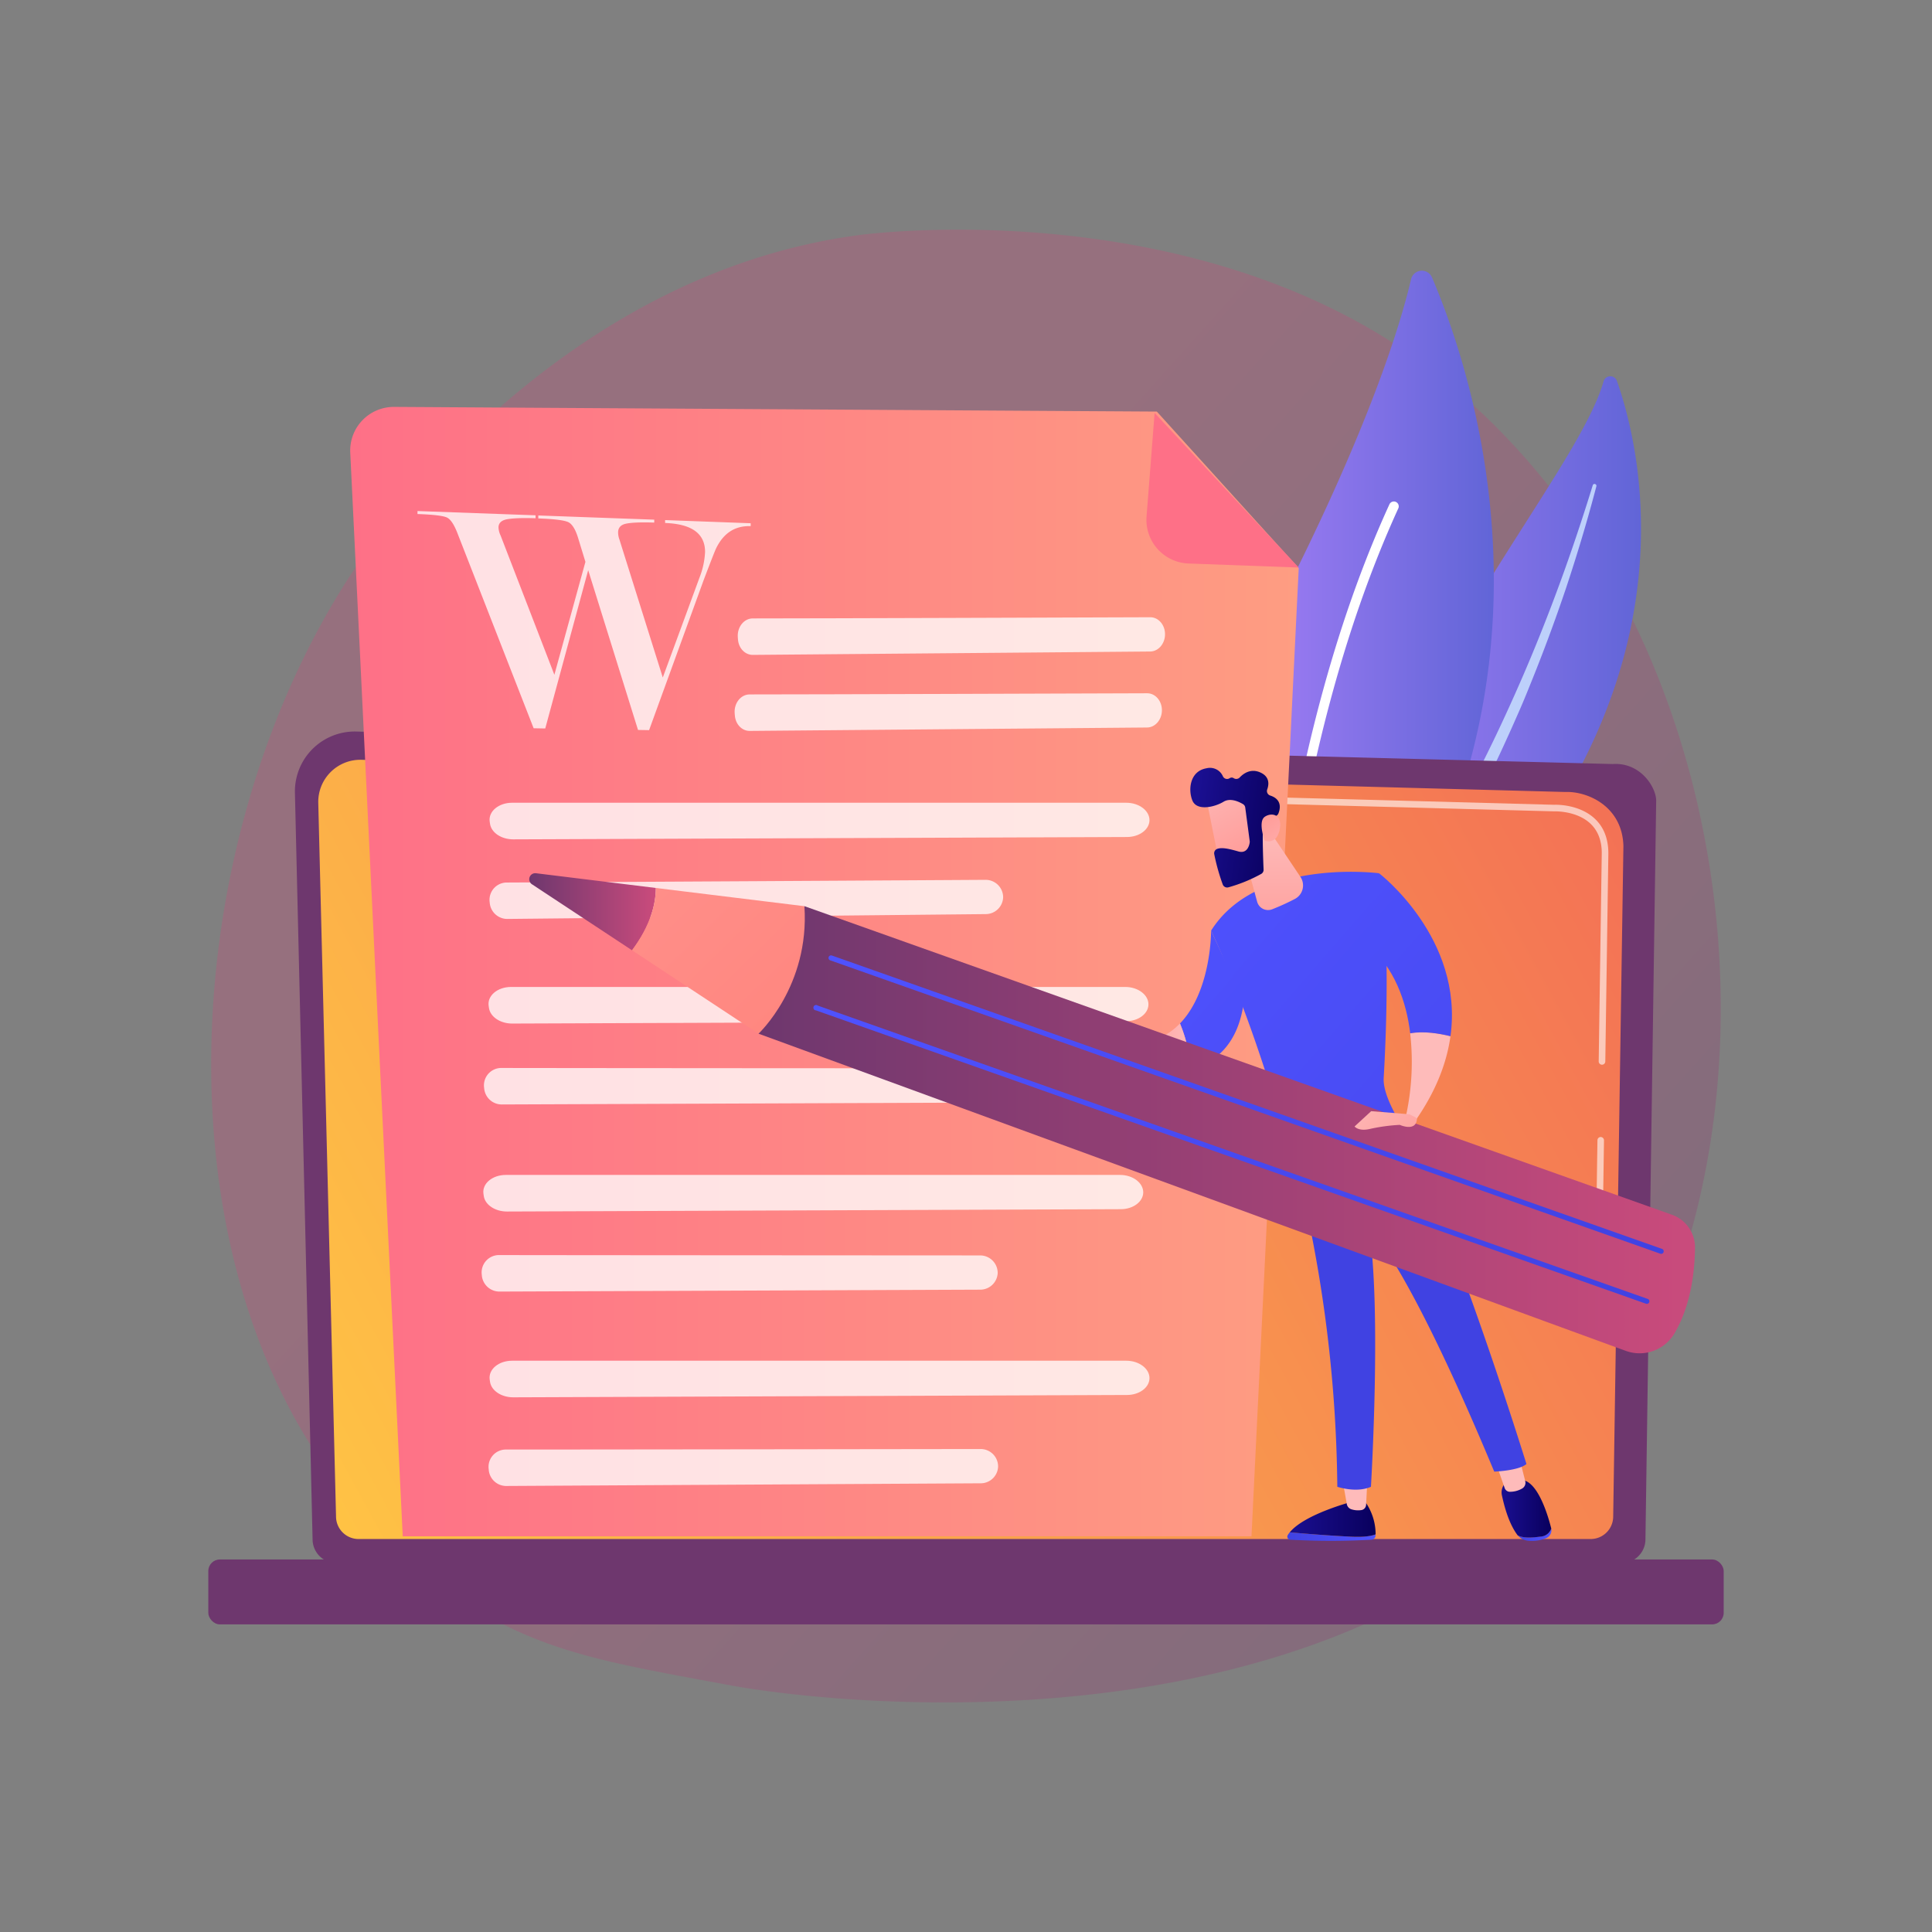 <svg id="Layer_1" data-name="Layer 1" xmlns="http://www.w3.org/2000/svg" xmlns:xlink="http://www.w3.org/1999/xlink" viewBox="0 0 720 720"><rect x="0" y="0" width="720" height="720" fill="#808080" stroke="none"/><defs><style>.cls-1{opacity:0.3;fill:url(#Degradado_sin_nombre_8);}.cls-2{fill:url(#linear-gradient);}.cls-3{fill:#bdd0fb;}.cls-4{fill:url(#linear-gradient-2);}.cls-11,.cls-5{fill:#fff;}.cls-6{fill:#6e376e;}.cls-7{fill:url(#linear-gradient-3);}.cls-8{opacity:0.6;}.cls-9{fill:url(#Degradado_sin_nombre_13);}.cls-10{fill:url(#Degradado_sin_nombre_13-2);}.cls-11,.cls-12{opacity:0.78;}.cls-13{fill:url(#linear-gradient-4);}.cls-14{fill:url(#linear-gradient-5);}.cls-15{fill:url(#linear-gradient-6);}.cls-16{fill:url(#linear-gradient-7);}.cls-17{fill:url(#linear-gradient-8);}.cls-18{fill:url(#linear-gradient-9);}.cls-19{fill:url(#linear-gradient-10);}.cls-20{fill:url(#linear-gradient-11);}.cls-21{fill:url(#linear-gradient-12);}.cls-22{fill:url(#linear-gradient-13);}.cls-23{fill:url(#linear-gradient-14);}.cls-24{fill:url(#linear-gradient-15);}.cls-25{fill:url(#linear-gradient-16);}.cls-26{fill:url(#linear-gradient-17);}.cls-27{fill:url(#linear-gradient-18);}.cls-28{fill:url(#linear-gradient-19);}.cls-29{fill:url(#linear-gradient-20);}.cls-30{fill:url(#linear-gradient-21);}.cls-31{fill:url(#Degradado_sin_nombre_8-2);}.cls-32{fill:url(#Degradado_sin_nombre_8-3);}.cls-33{fill:url(#linear-gradient-22);}.cls-34{fill:url(#linear-gradient-23);}.cls-35{fill:url(#linear-gradient-24);}.cls-36{fill:url(#linear-gradient-25);}</style><linearGradient id="Degradado_sin_nombre_8" x1="718.39" y1="695.83" x2="283.85" y2="306.03" gradientUnits="userSpaceOnUse"><stop offset="0" stop-color="#6e376e"/><stop offset="1" stop-color="#ca4b7c"/></linearGradient><linearGradient id="linear-gradient" x1="490.57" y1="315.8" x2="611.53" y2="315.8" gradientUnits="userSpaceOnUse"><stop offset="0" stop-color="#aa80f9"/><stop offset="1" stop-color="#6165d7"/></linearGradient><linearGradient id="linear-gradient-2" x1="452.03" y1="252.54" x2="556.71" y2="252.54" xlink:href="#linear-gradient"/><linearGradient id="linear-gradient-3" x1="111.28" y1="564.71" x2="615.77" y2="290.93" gradientUnits="userSpaceOnUse"><stop offset="0" stop-color="#ffc444"/><stop offset="1" stop-color="#f36f56"/></linearGradient><linearGradient id="Degradado_sin_nombre_13" x1="130.51" y1="362.09" x2="483.95" y2="362.09" gradientUnits="userSpaceOnUse"><stop offset="0" stop-color="#fe7087"/><stop offset="1" stop-color="#fe9d82"/></linearGradient><linearGradient id="Degradado_sin_nombre_13-2" x1="509.54" y1="126.29" x2="628.48" y2="-1.89" xlink:href="#Degradado_sin_nombre_13"/><linearGradient id="linear-gradient-4" x1="-6658.88" y1="572.65" x2="-6625.98" y2="572.65" gradientTransform="matrix(-1, 0, 0, 1, -6146.26, 0)" gradientUnits="userSpaceOnUse"><stop offset="0" stop-color="#4f52ff"/><stop offset="1" stop-color="#4042e2"/></linearGradient><linearGradient id="linear-gradient-5" x1="-6658.88" y1="566.2" x2="-6626.91" y2="566.2" gradientTransform="matrix(-1, 0, 0, 1, -6146.26, 0)" gradientUnits="userSpaceOnUse"><stop offset="0" stop-color="#09005d"/><stop offset="1" stop-color="#1a0f91"/></linearGradient><linearGradient id="linear-gradient-6" x1="513.93" y1="549.67" x2="574.43" y2="503.86" gradientUnits="userSpaceOnUse"><stop offset="0" stop-color="#febbba"/><stop offset="1" stop-color="#ff928e"/></linearGradient><linearGradient id="linear-gradient-7" x1="-6724.46" y1="571.94" x2="-6711.86" y2="571.94" xlink:href="#linear-gradient-4"/><linearGradient id="linear-gradient-8" x1="-6724.37" y1="562.24" x2="-6705.87" y2="562.24" xlink:href="#linear-gradient-5"/><linearGradient id="linear-gradient-9" x1="567.78" y1="545.94" x2="622.13" y2="506.29" xlink:href="#linear-gradient-6"/><linearGradient id="linear-gradient-10" x1="627.91" y1="290.01" x2="542.8" y2="453.05" gradientTransform="matrix(1, 0, 0, 1, 0, 0)" xlink:href="#linear-gradient-4"/><linearGradient id="linear-gradient-11" x1="-6575.48" y1="318.29" x2="-6829.36" y2="539.11" xlink:href="#linear-gradient-4"/><linearGradient id="linear-gradient-12" x1="-6677.43" y1="508.47" x2="-6672.13" y2="497.85" gradientTransform="matrix(-1, 0, 0, 1, -6146.26, 0)" gradientUnits="userSpaceOnUse"><stop offset="0" stop-color="#53d8ff"/><stop offset="1" stop-color="#3840f7"/></linearGradient><linearGradient id="linear-gradient-13" x1="-6699.29" y1="419.28" x2="-6738.71" y2="454.19" gradientTransform="matrix(-1, 0, 0, 1, -6146.26, 0)" xlink:href="#linear-gradient-6"/><linearGradient id="linear-gradient-14" x1="-6596.65" y1="294.89" x2="-6849.39" y2="514.71" xlink:href="#linear-gradient-4"/><linearGradient id="linear-gradient-15" x1="-6556.92" y1="340.57" x2="-6809.66" y2="560.39" xlink:href="#linear-gradient-4"/><linearGradient id="linear-gradient-16" x1="-6590.11" y1="391.35" x2="-6559.06" y2="391.35" gradientTransform="matrix(-1, 0, 0, 1, -6146.26, 0)" xlink:href="#linear-gradient-6"/><linearGradient id="linear-gradient-17" x1="-6620.29" y1="308.38" x2="-6620.63" y2="366.36" gradientTransform="matrix(-1, 0, 0, 1, -6146.26, 0)" xlink:href="#linear-gradient-6"/><linearGradient id="linear-gradient-18" x1="-6891.1" y1="1268.62" x2="-6919.64" y2="1306.38" gradientTransform="matrix(-0.99, -0.14, -0.14, 0.99, -6183.75, -1940.76)" xlink:href="#linear-gradient-6"/><linearGradient id="linear-gradient-19" x1="-6912.9" y1="1277.73" x2="-6878.81" y2="1277.73" gradientTransform="matrix(-0.99, -0.14, -0.14, 0.99, -6183.75, -1940.76)" xlink:href="#linear-gradient-5"/><linearGradient id="linear-gradient-20" x1="-6932.9" y1="1298.52" x2="-6910.01" y2="1275.04" gradientTransform="matrix(-0.99, -0.14, -0.14, 0.99, -6183.75, -1940.76)" xlink:href="#linear-gradient-6"/><linearGradient id="linear-gradient-21" x1="-6562.36" y1="387.71" x2="-6551.24" y2="387.71" gradientTransform="matrix(-1, 0, 0, 1, -6146.26, 0)" xlink:href="#linear-gradient-6"/><linearGradient id="Degradado_sin_nombre_8-2" x1="282.67" y1="421.03" x2="631.69" y2="421.03" xlink:href="#Degradado_sin_nombre_8"/><linearGradient id="Degradado_sin_nombre_8-3" x1="197.23" y1="339.78" x2="244.41" y2="339.78" xlink:href="#Degradado_sin_nombre_8"/><linearGradient id="linear-gradient-22" x1="-6368.01" y1="298.74" x2="-6596.72" y2="533.79" gradientTransform="matrix(-1, 0, 0, 1, -6146.26, 0)" gradientUnits="userSpaceOnUse"><stop offset="0" stop-color="#ff928e"/><stop offset="1" stop-color="#fe7062"/></linearGradient><linearGradient id="linear-gradient-23" x1="-6507.48" y1="305.6" x2="-6713.88" y2="517.72" xlink:href="#linear-gradient-4"/><linearGradient id="linear-gradient-24" x1="-6502.14" y1="324.24" x2="-6708.55" y2="536.36" xlink:href="#linear-gradient-4"/><linearGradient id="linear-gradient-25" x1="-6648.45" y1="405.63" x2="-6687.87" y2="440.54" gradientTransform="matrix(-1, 0, 0, 1, -6146.26, 0)" xlink:href="#linear-gradient-6"/></defs><title>vector [Recovered]</title><path class="cls-1" d="M573.59,560.91c-14.65,15.09-17.72,17.26-27.75,24-97.83,65.33-239.4,49.54-274,43.1-55.79-10.38-83.19-14.05-123.64-50.6C56.29,494.31,60.76,321,131,213.71,139.34,201,208.26,102.23,320.34,87.58c2.74-.36,132.58-17.5,220.19,55.9A260.94,260.94,0,0,1,592,201.84C660.39,307.52,660.61,471.2,573.59,560.91Z"/><path class="cls-2" d="M597.6,142.15a2.61,2.61,0,0,1,5-.12c8.5,24.25,24.13,91.73-28.28,168.22-65.75,96-63.85,144.44-49.14,181.06,0,0-30.91-29.7-34.14-79.56C483.08,289.31,585.2,185.39,597.6,142.15Z"/><path class="cls-3" d="M593.61,180.73c-3.85,12.48-8,24.89-12.49,37.12s-9.33,24.38-14.55,36.32-10.75,23.76-16.73,35.33S537.49,312.44,531,323.8s-13,22.82-18.33,35a132.66,132.66,0,0,0-10.94,38.35c-.38,3.31-.7,6.65-.82,10s-.22,6.65-.19,10a137.52,137.52,0,0,0,13.36,58,2.52,2.52,0,0,0,4.6-2.07h0c-1.28-3-2.53-5.93-3.64-8.94-.57-1.5-1.08-3-1.62-4.54s-1-3-1.46-4.58a133.6,133.6,0,0,1-4.18-18.75,145.76,145.76,0,0,1-.53-38.36,128.05,128.05,0,0,1,3.8-18.78,143.3,143.3,0,0,1,6.53-18.1c5.13-11.82,11.5-23.19,17.84-34.63s12.6-23,18.39-34.77q4.37-8.82,8.41-17.8c1.37-3,2.68-6,4-9s2.55-6,3.79-9.08q7.43-18.23,13.7-36.87c4.12-12.44,7.91-25,11.21-37.66a.68.68,0,0,0-.49-.83A.67.67,0,0,0,593.61,180.73Z"/><path class="cls-4" d="M478.82,402.2a6.58,6.58,0,0,1-10.73-1.95c-10.35-23.55-33.59-92.78,7-171.77,34.24-66.71,46.47-106.14,50.78-124.42a4.12,4.12,0,0,1,7.8-.67C550.87,143.68,596,280.57,478.82,402.2Z"/><path class="cls-5" d="M473,399.66a1.37,1.37,0,0,1-.35,0,1.81,1.81,0,0,1-1.77-1.87c0-1.13,3.52-115,46.94-209.89a1.82,1.82,0,0,1,3.31,1.51c-43.11,94.21-46.59,207.35-46.62,208.48A1.81,1.81,0,0,1,473,399.66Z"/><path class="cls-6" d="M116.49,573.66a8.87,8.87,0,0,0,8.86,8.85h479a8.87,8.87,0,0,0,8.86-8.85l4-275.27c0-4.87-5.74-14.37-16.25-13.66L132.82,272.62a22.32,22.32,0,0,0-22.91,22.83Z"/><path class="cls-7" d="M125.23,565.17a8.41,8.41,0,0,0,8.38,8.38h459.2a8.4,8.4,0,0,0,8.38-8.38L605,315.27c-.44-15-13.62-20.44-21.62-20.12l-448.67-12a15.7,15.7,0,0,0-16.1,16.06Z"/><g class="cls-8"><path class="cls-5" d="M596.23,446.45h0a1.22,1.22,0,0,1-1.21-1.24l.3-20.27a1.23,1.23,0,0,1,1.23-1.21h0a1.24,1.24,0,0,1,1.21,1.25l-.3,20.26A1.22,1.22,0,0,1,596.23,446.45Z"/><path class="cls-5" d="M597,396.79h0a1.23,1.23,0,0,1-1.21-1.25l1.14-77.62c0-4.61-1.42-8.29-4.16-10.91-5.11-4.9-13.23-4.65-13.57-4.64l-143.41-3.84a1.23,1.23,0,0,1-1.19-1.26,1.18,1.18,0,0,1,1.26-1.2l143.32,3.85c.89-.05,9.53-.2,15.29,5.31,3.24,3.1,4.89,7.38,4.92,12.7l-1.14,77.65A1.23,1.23,0,0,1,597,396.79Z"/></g><rect class="cls-6" x="77.63" y="581.18" width="564.74" height="24.19" rx="4.3" ry="4.3" transform="translate(720 1186.54) rotate(180)"/><path class="cls-9" d="M431.12,153.38l-284.24-1.74a16.27,16.27,0,0,0-16.35,17.08l19.56,403.83h316.3L484,211.75Z"/><path class="cls-10" d="M442.94,210a16.28,16.28,0,0,1-15.65-17.54l3-38.57L484,211.51Z"/><path class="cls-11" d="M280.5,230.47c25.51,0,123.47-.36,148.2-.44,3.12,0,5.6,3,5.47,6.58h0c-.11,3.43-2.56,6.16-5.53,6.19l-148.13,1.26c-2.86,0-5.24-2.47-5.49-5.75l-.06-.83C274.67,233.73,277.24,230.47,280.5,230.47Z"/><path class="cls-11" d="M279.34,258.79c25.51,0,123.46-.35,148.2-.43,3.12,0,5.6,3,5.47,6.57h0c-.12,3.43-2.56,6.17-5.53,6.19l-148.14,1.27c-2.85,0-5.23-2.47-5.48-5.75l-.07-.83C273.5,262.05,276.07,258.8,279.34,258.79Z"/><path class="cls-11" d="M190.85,299.16c39.41,0,190.68,0,228.88,0,4.82,0,8.73,3,8.65,6.59h0c-.09,3.43-3.78,6.16-8.37,6.18l-228.75.87c-4.41,0-8.15-2.48-8.64-5.77l-.12-.83C181.94,302.41,185.81,299.16,190.85,299.16Z"/><path class="cls-11" d="M189,328.89c30.67-.14,148.43-.81,178.16-1a6.52,6.52,0,0,1,6.68,6.56h0a6.5,6.5,0,0,1-6.55,6.21l-178.07,1.8a6.56,6.56,0,0,1-6.68-5.73l-.09-.83A6.45,6.45,0,0,1,189,328.89Z"/><path class="cls-11" d="M190.46,367.81c39.41,0,190.69,0,228.89,0,4.81,0,8.73,3,8.64,6.59h0c-.08,3.43-3.78,6.16-8.36,6.18l-228.76.87c-4.41,0-8.15-2.48-8.64-5.77l-.12-.83C181.55,371.06,185.42,367.81,190.46,367.81Z"/><path class="cls-11" d="M187,398c30.81.06,149.12.12,179,.13a6.54,6.54,0,0,1,6.68,6.59h0a6.53,6.53,0,0,1-6.63,6.18l-178.91.7a6.58,6.58,0,0,1-6.68-5.77l-.09-.83A6.48,6.48,0,0,1,187,398Z"/><path class="cls-11" d="M188.52,437.86c39.41,0,190.68,0,228.88,0,4.82,0,8.73,3,8.65,6.59h0c-.09,3.44-3.78,6.17-8.37,6.18l-228.75.87c-4.41,0-8.15-2.48-8.64-5.76l-.12-.83C179.61,441.11,183.48,437.86,188.52,437.86Z"/><path class="cls-11" d="M186.14,467.73c30.82.06,149.13.11,179,.13a6.53,6.53,0,0,1,6.67,6.59h0a6.51,6.51,0,0,1-6.62,6.17l-178.91.71a6.6,6.6,0,0,1-6.69-5.77l-.08-.83A6.47,6.47,0,0,1,186.14,467.73Z"/><path class="cls-11" d="M190.85,507.1c39.41,0,190.68,0,228.88,0,4.82,0,8.73,3,8.65,6.59h0c-.09,3.43-3.78,6.17-8.37,6.18l-228.75.87c-4.41,0-8.15-2.48-8.64-5.76l-.12-.83C181.94,510.35,185.81,507.1,190.85,507.1Z"/><path class="cls-11" d="M188.62,540.2c30.43,0,147.25-.15,176.75-.19a6.49,6.49,0,0,1,6.59,6.58h0a6.47,6.47,0,0,1-6.53,6.19l-176.65,1a6.53,6.53,0,0,1-6.61-5.76l-.08-.83A6.44,6.44,0,0,1,188.62,540.2Z"/><g class="cls-12"><path class="cls-5" d="M219.2,212.48l-16,59-4.33-.08L170.59,199q-1.93-5.11-4-6.12c-1.34-.66-5-1.1-11-1.32v-1.11l44,1.59v1.1c-5.2-.18-8.8,0-10.81.41s-3,1.47-3,3a7.49,7.49,0,0,0,.77,3l20.05,51.92,11.57-42.09-2.7-8.8c-1-3.31-2.25-5.31-3.7-6s-5.17-1.17-11.16-1.38v-1.1l43.21,1.56v1.09c-5.06-.18-8.57,0-10.53.41s-2.94,1.54-2.94,3.24a7.79,7.79,0,0,0,.5,2.69L247,252.49l13.68-37.22a30,30,0,0,0,2.08-9.58q0-10.26-14.89-10.79v-1.08L279.76,195v1.08q-8.72-.31-12.91,8.32-.63,1.31-4.57,11.66L241.9,272.1l-4.13-.07Z"/></g><path class="cls-13" d="M480.65,571.06c5.63.49,15.41,1.28,23.12,1.62,4.64.2,7.31-.25,8.85-.87,0,.18,0,.34,0,.49a1.6,1.6,0,0,1-1.51,1.51,272.11,272.11,0,0,1-30.29,0,1.14,1.14,0,0,1-.92-1.71A8.19,8.19,0,0,1,480.65,571.06Z"/><path class="cls-14" d="M503.77,572.68c-7.71-.34-17.49-1.13-23.12-1.62,5.54-6.8,23.12-11.38,23.12-11.38h5a20.88,20.88,0,0,1,3.88,12.13C511.08,572.43,508.41,572.88,503.77,572.68Z"/><path class="cls-15" d="M509.58,551.57l-.47,9.2a2.1,2.1,0,0,1-1.79,2,8.19,8.19,0,0,1-3.73-.31,2.48,2.48,0,0,1-1.67-1.91l-1.61-9Z"/><path class="cls-16" d="M574.1,572.61a4.47,4.47,0,0,0,4-3v0A3.18,3.18,0,0,1,576,573.3a14.07,14.07,0,0,1-5.93.93,5.91,5.91,0,0,1-4.44-2.05l0,0C567.43,573.07,570,573.18,574.1,572.61Z"/><path class="cls-17" d="M562.57,551.51h4.1c6.24-.12,10.16,13,11.44,18.13a4.47,4.47,0,0,1-4,3c-4.08.57-6.67.46-8.51-.45-3.37-4.44-5-10.93-5.84-14.72A5.17,5.17,0,0,1,562.57,551.51Z"/><path class="cls-18" d="M566.14,543l2.28,9a2.47,2.47,0,0,1-1.28,2.79,8.83,8.83,0,0,1-4.71,1.14,2.07,2.07,0,0,1-1.68-1.37l-3.33-9.52Z"/><path class="cls-19" d="M568.86,545.59c-2.84,2.51-12,2.84-12,2.84-33.16-79.58-46.72-90.89-46.72-90.89,4.79,30,.77,96.54.77,96.54-5.47,2.42-12.53,0-12.53,0a512.36,512.36,0,0,0-16.93-125.87c22.41-.5,34.33-8.17,38.22-11.25C538.31,447.08,568.86,545.59,568.86,545.59Z"/><path class="cls-20" d="M513.94,325.44c4.24,21.16,2.72,59,1.72,76.3-.28,4.86,3.11,11.59,5.85,16.18a1.43,1.43,0,0,1-.58,2c-4.59,2.36-20.12,9.67-38.13,10.58a2.59,2.59,0,0,1-2.59-1.92c-13.35-49.88-28.87-81.75-28.87-81.75C468.47,319.5,513.94,325.44,513.94,325.44Z"/><path class="cls-21" d="M507.84,455.66a1.06,1.06,0,0,0,.9-1.61,33.31,33.31,0,0,0-13.14-11.42,1.07,1.07,0,0,0-.93,1.92,31.74,31.74,0,0,1,12.26,10.6A1.06,1.06,0,0,0,507.84,455.66Z"/><path class="cls-22" d="M540.55,386.16c-1.37,9.86-5.39,20.61-13.44,32L524,415.7a94.42,94.42,0,0,0,1.53-30.61C530.54,384.12,536.4,385.12,540.55,386.16Z"/><path class="cls-23" d="M509.2,351.55l4.74-26.11s31.66,24.2,26.61,60.72c-4.15-1-10-2-15-1.07C524.12,373.36,519.8,360.64,509.2,351.55Z"/><path class="cls-24" d="M451.34,346.85l12.22,26.31c-2,15.89-10.51,22.76-19.71,25.4a56,56,0,0,0-4.11-17.14C451.5,369.28,451.34,346.85,451.34,346.85Z"/><path class="cls-25" d="M439.74,381.42a56,56,0,0,1,4.11,17.14c-24.55,9.52-31.05-8.95-31.05-8.95l4.54-.8C427.58,389.89,434.74,386.58,439.74,381.42Z"/><path class="cls-26" d="M462.6,314.36l5.9,21.69a4.22,4.22,0,0,0,5.64,2.8,85.28,85.28,0,0,0,8.5-3.88,5.69,5.69,0,0,0,2-8.17l-12.27-18.29Z"/><path class="cls-27" d="M449.69,297.88c-.05.38,4.92,24.75,4.92,24.75l13.86-3.13-1.28-23.81S450.59,291.65,449.69,297.88Z"/><path class="cls-28" d="M464.07,301l1.66,12.47a1.93,1.93,0,0,1,0,.48c-.14,1-.87,4.31-4.23,3.36-3.05-.87-5.85-1.61-7.78-1a1.76,1.76,0,0,0-1.21,2,76.06,76.06,0,0,0,3.19,11.36,1.76,1.76,0,0,0,2.13,1,56.67,56.67,0,0,0,12.21-5,1.74,1.74,0,0,0,.86-1.58c-.13-3.15-.5-12.73-.19-15.41.29-2.52,3.38-4,4.73-4.57a1.73,1.73,0,0,0,1-1c.62-1.55,1.48-5.16-3.07-6.64a1.76,1.76,0,0,1-1.11-2.28c.67-1.87.95-4.73-2.56-6.31s-6.25.31-7.69,1.85a1.75,1.75,0,0,1-2.24.27,1.38,1.38,0,0,0-1.58.05,1.73,1.73,0,0,1-2.45-.74,5.25,5.25,0,0,0-6.1-3c-6.21,1.06-6.92,7.94-5.28,12s8.31,2.49,11.65.46c2.54-1.55,5.84.07,7.28.94A1.74,1.74,0,0,1,464.07,301Z"/><path class="cls-29" d="M471.27,313.28s-2.56-7.15.07-8.9,6.5-.84,5.65,4.34C475.93,315.16,471.27,313.28,471.27,313.28Z"/><path class="cls-30" d="M414.62,393c-1.24,1-5.47-1.05-8.06-2.44a3,3,0,0,1-1.44-3.53c.62-2,1.66-4.5,2.94-4.82C410.18,381.67,419.71,389,414.62,393Z"/><path class="cls-31" d="M623.09,452.7l-323.31-115-17.11,47.52,323.2,118.2a15.08,15.08,0,0,0,18.21-6.59c3.78-6.49,7.39-16.63,7.6-31.81A12.91,12.91,0,0,0,623.09,452.7Z"/><path class="cls-32" d="M199.75,325.43l44.66,5.49c0,6.14-2.06,14.1-8.87,23.22l-37.3-24.6A2.25,2.25,0,0,1,199.75,325.43Z"/><path class="cls-33" d="M299.78,337.71c2,29.78-17.11,47.52-17.11,47.52l-47.13-31.09c6.81-9.12,8.83-17.08,8.87-23.22Z"/><path class="cls-34" d="M619.08,467.27a.95.95,0,0,0,.32-1.84L310.07,356.11a.95.95,0,1,0-.63,1.79L618.76,467.22A.93.93,0,0,0,619.08,467.27Z"/><path class="cls-35" d="M613.74,485.91a.95.95,0,0,0,.32-1.84L304.74,374.75a1,1,0,1,0-.64,1.79L613.43,485.86A.84.84,0,0,0,613.74,485.91Z"/><path class="cls-36" d="M525.31,415.26,511,414.1l-6.19,5.7s1.46,2,6,.86a66.06,66.06,0,0,1,10.85-1.45s6.32,2.85,6.39-2.48Z"/></svg>